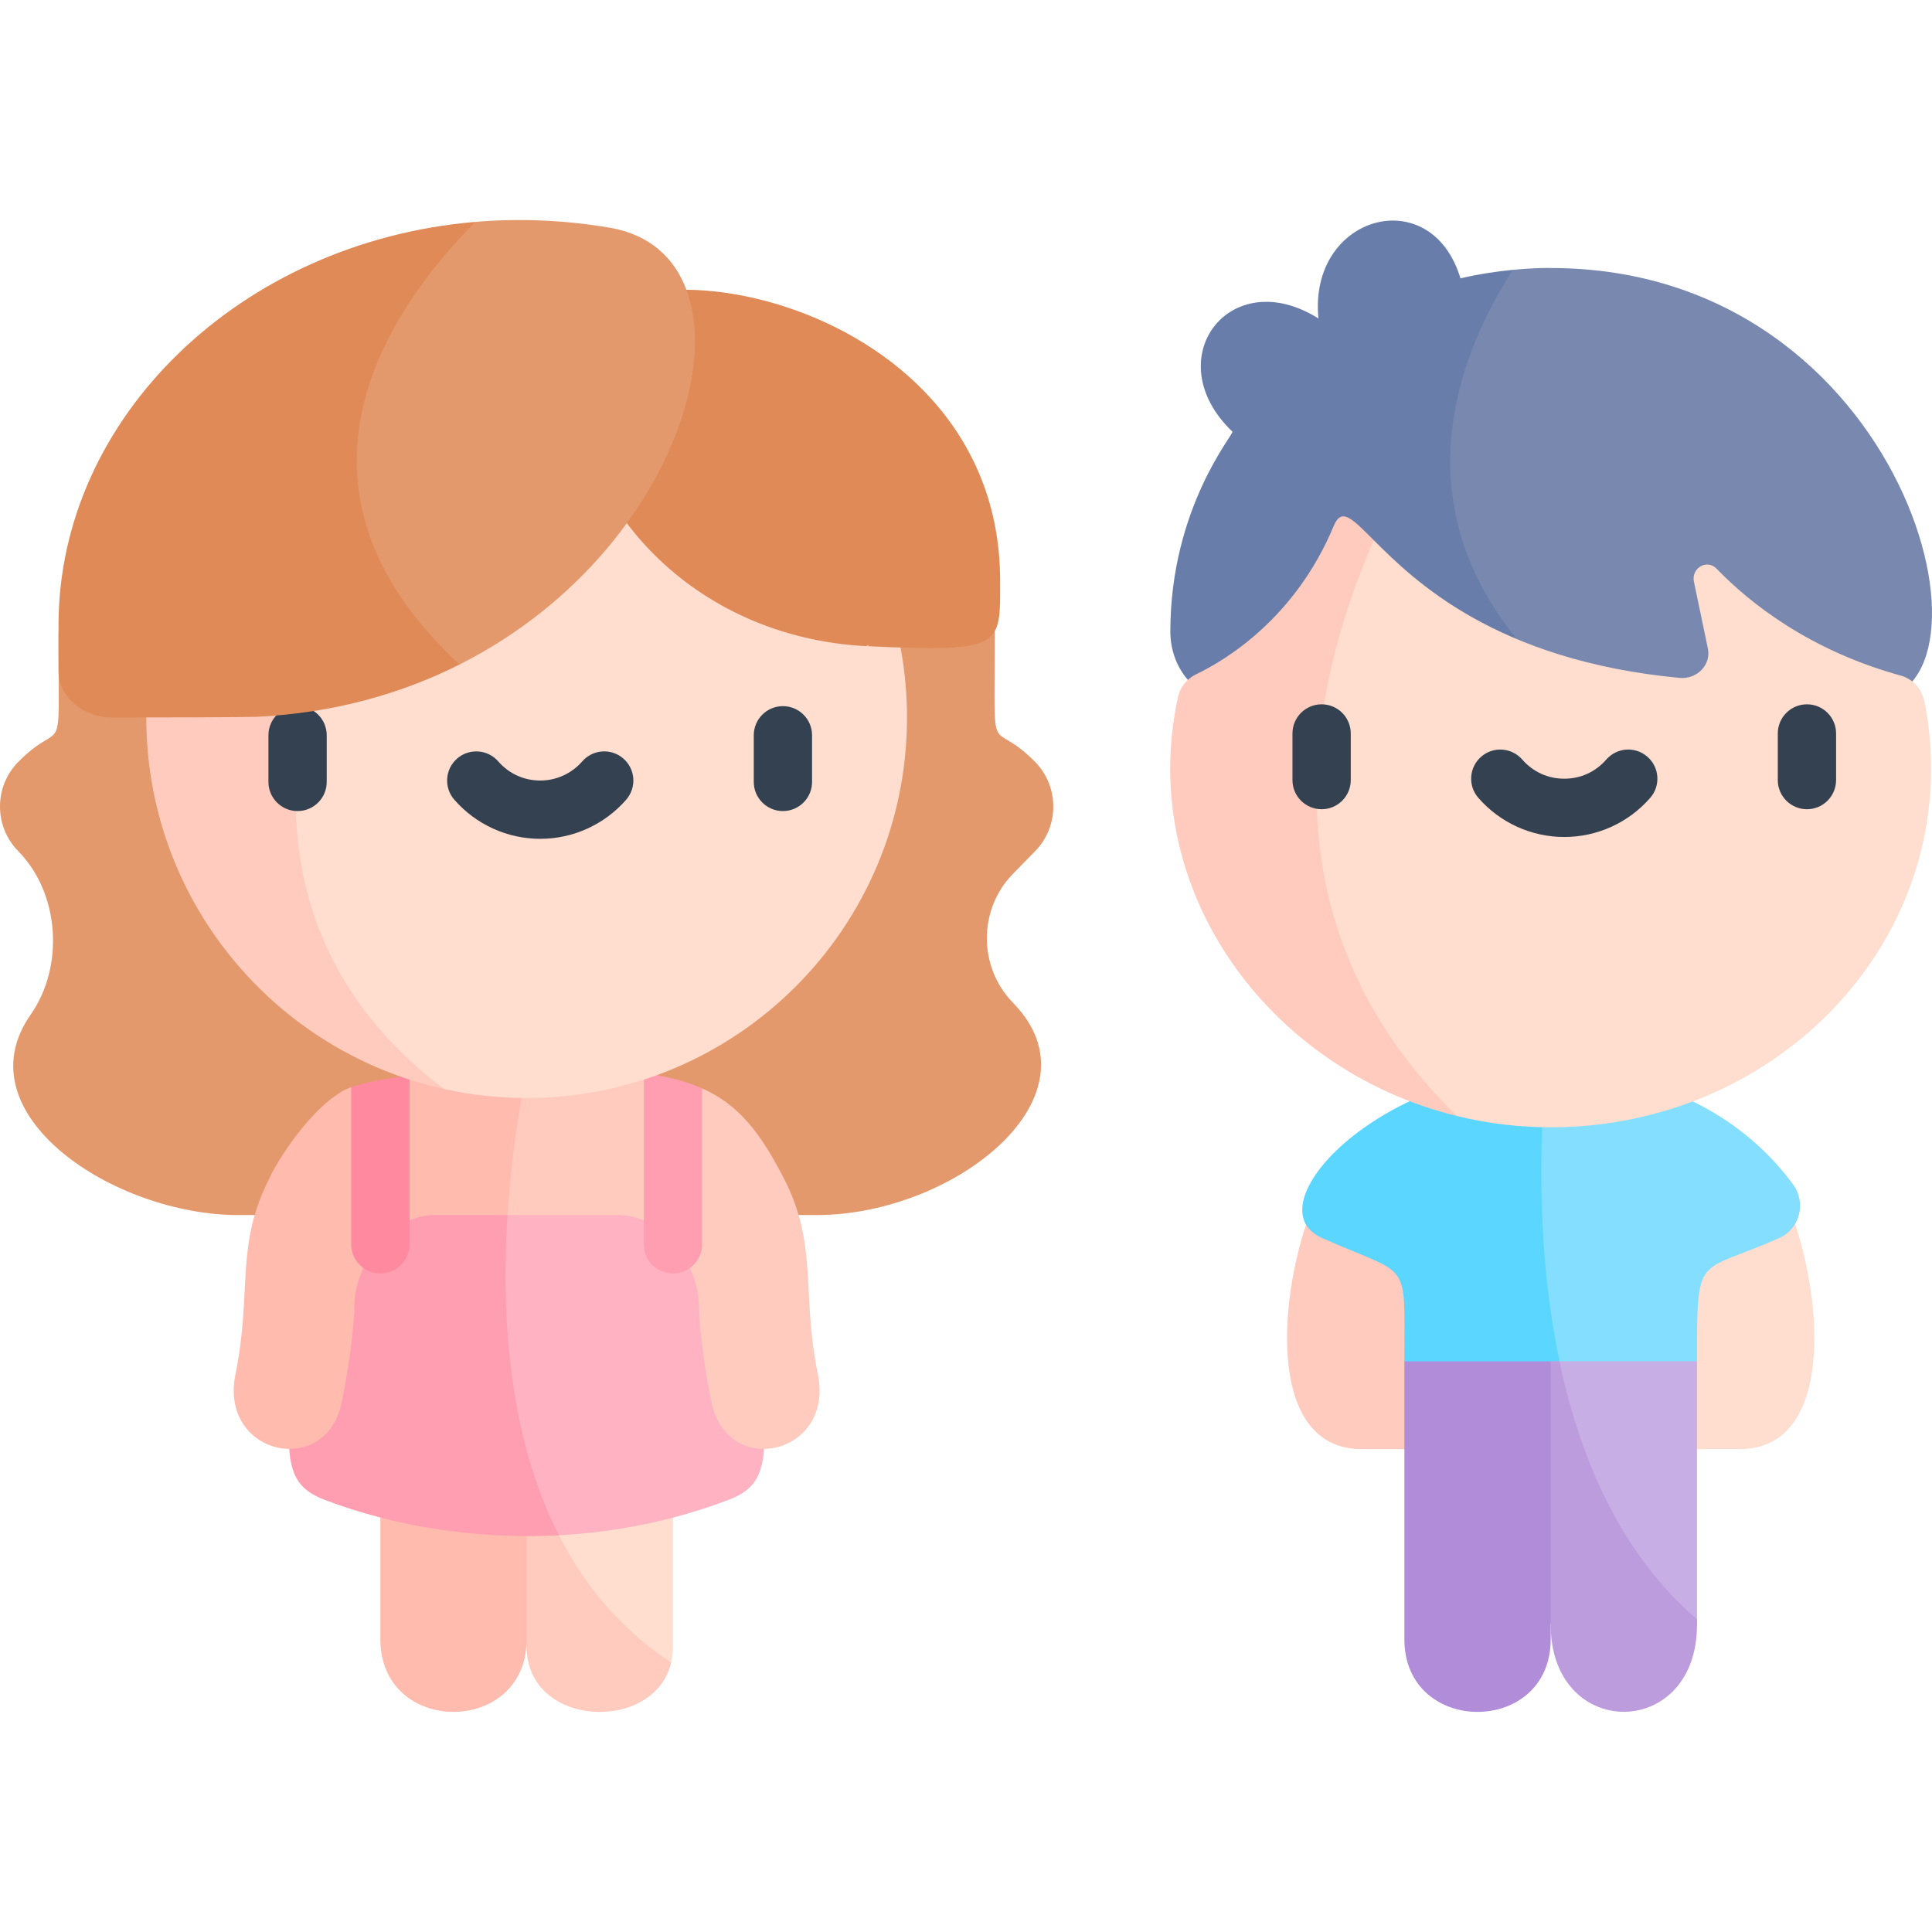 <svg id="Capa_1" enable-background="new 0 0 512 512" height="512" viewBox="0 0 512 512" width="512" xmlns="http://www.w3.org/2000/svg"><g><path d="m178.339 384.039v52.334c0 1.504-.165 2.914-.474 4.222 0 0-36.805 14.767-38.298-56.556z" fill="#ffddcf"/><path d="m177.865 440.595c-4.418 18.763-38.298 17.363-38.298-4.222l-11.194-23.221 11.142-28.988c5.974 22.201 17.549 42.756 38.35 56.431z" fill="#ffcbbe"/><path d="m100.798 434.435v-50.399h38.768v50.399c0 25.646-38.768 25.646-38.768 0z" fill="#ffbbae"/><path d="m4.818 201.937c-6.425 6.519-6.425 17.089 0 23.608 10.987 11.147 12.279 30.511 3.309 43.337-18.418 26.336 22.025 53.125 55.049 53.125h65.61c5.129 0 9.287-4.158 9.287-9.287 0-151.133 3.333-152.615-8.122-154.064l-90.225-11.412c-12.854-1.626-24.219 8.393-24.219 21.349 0 35.289 1.621 20.858-10.689 33.344z" fill="#e4996d"/><path d="m268.464 265.758c24.233 24.717-15.498 56.247-52.122 56.247h-78.272v-162.83l101.399-12.52c12.833-1.585 24.156 8.426 24.156 21.357 0 36.181-1.624 21.326 10.721 33.931 6.382 6.519 6.382 17.084 0 23.603l-5.882 6.003c-9.248 9.443-9.248 24.756 0 34.209z" fill="#e4996d"/><path d="m346.945 322.149c-8.433 23.271-10.814 61.887 13.939 61.887h50.058l.002-61.887z" fill="#ffcbbe"/><path d="m410.943 322.149-.002 61.887h50.066c24.752 0 22.37-38.615 13.939-61.887z" fill="#ffddcf"/><path d="m471.56 328.06c-21.976 9.824-21.842 3.347-21.842 32.716l-8.908 5.273h-29.987l.124-5.273c-36.434-29.112-1.195-77.491-1.195-77.491.618-.021 1.225-.021 1.843-.021 8.032.021 16.415 1.174 24.921 3.81-3.295 0 21.45 3.336 38.689 26.856 3.533 4.821 1.772 11.71-3.645 14.13z" fill="#83deff"/><path d="m413.285 360.777-.741 5.273h-30.482l-9.886-5.273c0-27.763 1.936-22.089-21.852-32.716-18.485-8.269 14.716-43.92 59.429-44.775-1.473 15.364-3.038 46.288 3.532 77.491z" fill="#5ad6ff"/><path d="m495.565 185.61h-77.152c-94.73-68.398-17.486-114.1-17.486-114.1 5.777-.567 9.701-.505 10.02-.484 95.08 0 122.524 114.584 84.618 114.584z" fill="#7888af"/><path d="m418.413 185.61h-92.083c-9.083 0-16.178-8.321-16.178-18.217 0-32.943 17.002-52.468 16.446-53.003-20.081-19.195-.68-44.806 22.81-29.977-2.729-27.392 29.864-36.486 37.628-10.648 5.128-1.195 9.937-1.875 13.892-2.255-14.758 22.738-35.291 71.024 17.485 114.1z" fill="#687daa"/><path d="m511.743 203.734c0 52.035-44.373 94.297-99.405 95.008-9.062.114-17.857-.937-26.249-2.986 0 0-119.568-58.595-22.037-152.615 10.72 10.731 32.263 31.862 81.013 36.506 4.644.453 8.444-3.46 7.538-7.785l-3.697-17.712c-.752-3.604 3.46-6.056 5.983-3.46 8.872 9.172 24.632 21.674 48.807 28.343 3.178.877 5.564 3.496 6.25 6.72.85 3.995 1.797 10.088 1.797 17.981z" fill="#ffddcf"/><path d="m386.088 295.756c-49.796-12.191-85.038-59.903-73.915-111.039.578-2.655 2.393-4.865 4.842-6.042 7.884-3.788 26.243-14.842 36.419-39.26 2.07-4.964 4.686-2.204 10.617 3.727-17.301 39.739-30.163 101.742 22.037 152.614z" fill="#ffcbbe"/><path d="m449.719 360.777v69.778s-44.631-17.486-38.771-69.778z" fill="#c7aee4"/><path d="m449.719 429.124v1.431c0 6.056-1.493 10.926-3.913 14.592-9.834 15.014-34.858 10.154-34.858-14.592l-8.969-23.335 8.969-46.443h2.338c5.323 25.322 16.002 50.83 36.433 68.347z" fill="#bd9cde"/><g fill="#334151"><path d="m350.24 214.454c-4.265 0-7.723-3.457-7.723-7.723v-12.357c0-4.266 3.458-7.723 7.723-7.723s7.723 3.457 7.723 7.723v12.357c.001 4.266-3.457 7.723-7.723 7.723z"/><path d="m478.858 214.454c-4.265 0-7.723-3.457-7.723-7.723v-12.357c0-4.266 3.458-7.723 7.723-7.723s7.723 3.457 7.723 7.723v12.357c0 4.266-3.458 7.723-7.723 7.723z"/><path d="m414.549 221.811c-8.73 0-17.032-3.781-22.777-10.373-2.802-3.216-2.467-8.094.748-10.897 3.216-2.802 8.094-2.467 10.897.748 2.852 3.273 6.806 5.076 11.132 5.076s8.28-1.802 11.132-5.076c2.803-3.216 7.681-3.551 10.897-.748s3.55 7.681.748 10.897c-5.745 6.591-14.047 10.373-22.777 10.373z"/></g><path d="m193.044 397.488c-14.788 5.623-30.029 8.568-44.93 9.371-44.013-37.557-12.625-88.881-12.625-88.881h59.316c8.609 63.024 12.636 74.053-1.761 79.51z" fill="#ffb3c2"/><path d="m148.115 406.86c-22.346 1.184-43.91-2.482-62.024-9.361-14.396-5.468-10.38-16.455-1.771-79.52h50.47c-.113 1.328-.206 2.678-.299 4.037-1.699 26.65.267 58.635 13.624 84.844z" fill="#ff9eb1"/><path d="m188.565 371.599c-1.112-5.468-2.595-12.738-3.326-24.086.144-3.852-.731-7.847-2.399-11.493-2.544-5.581-6.92-10.37-12.224-12.615-2.09-.896-4.325-1.39-6.642-1.39-8.836-.01-19.319-.01-29.472-.01-20.04-25.724 5.128-38.751 5.128-38.751 1.823-.021 3.625-.021 5.376 0 10.339-.123 18.701.217 25.611 1.153l7.188 7.209 8.259-3.182c9.793 4.356 15.406 11.791 21.512 23.531 9.381 18.052 4.686 30.306 9.165 52.241 4.355 21.389-24.026 27.752-28.176 7.393z" fill="#ffcbbe"/><path d="m139.629 283.254c-1.936 9.701-4.15 23.335-5.128 38.751-6.786 0-13.428.01-19.35.01-2.317 0-4.552.494-6.632 1.39-5.303 2.245-9.68 7.023-12.224 12.615-1.668 3.645-2.544 7.641-2.399 11.493 0 .113-.474 10.102-3.326 24.086-4.15 20.328-32.541 14.046-28.175-7.394 4.521-22.172-.216-34.199 9.165-52.241 0-.608 8.712-16.559 19.103-22.748.638-.381 1.452-.752 2.41-1.092l8.98 2.863 6.467-5.932c9.36-1.121 20.739-1.719 31.109-1.801z" fill="#ffbbae"/><path d="m108.519 285.056v44.703c0 4.263-3.46 7.723-7.723 7.723-1.678 0-3.233-.535-4.5-1.462-1.946-1.39-3.223-3.676-3.223-6.261v-41.634c3.511-1.267 8.99-2.297 15.446-3.069z" fill="#ff899f"/><path d="m186.062 288.434v41.325c0 2.585-1.277 4.871-3.223 6.261-1.267.927-2.822 1.462-4.5 1.462-4.274 0-7.723-3.46-7.723-7.723v-45.352c6.189.835 11.214 2.143 15.446 4.027z" fill="#ff9eb1"/><path d="m240.363 190.193c0 55.67-45.125 100.795-100.795 100.795-7.517 0-14.85-.824-21.904-2.399l-.01-.01c-1.452-.639-124.944-55.701-42.087-161.533h142.563c13.902 17.269 22.233 39.235 22.233 63.147z" fill="#ffddcf"/><path d="m117.664 288.588c-45.135-9.989-78.892-50.243-78.892-98.396 0-23.901 8.321-45.867 22.212-63.147h44.26c-13.315 21.471-59.522 107.098 12.409 161.533z" fill="#ffcbbe"/><path d="m151.293 95.156c.069-36.013 113.75-20.453 113.75 58.708 0 17.482 1.121 19.04-35.04 17.393.345-.516.41-.467-.451-.025-45.861-2.33-78.259-37.384-78.259-76.076z" fill="#df8a57"/><path d="m78.861 214.939c-4.265 0-7.723-3.457-7.723-7.723v-12.357c0-4.266 3.458-7.723 7.723-7.723s7.723 3.457 7.723 7.723v12.357c.001 4.266-3.457 7.723-7.723 7.723z" fill="#334151"/><path d="m207.479 214.939c-4.265 0-7.723-3.457-7.723-7.723v-12.357c0-4.266 3.458-7.723 7.723-7.723s7.723 3.457 7.723 7.723v12.357c.001 4.266-3.457 7.723-7.723 7.723z" fill="#334151"/><path d="m143.17 222.296c-8.731 0-17.033-3.781-22.777-10.373-2.802-3.216-2.467-8.094.749-10.897 3.216-2.802 8.094-2.467 10.897.748 2.852 3.273 6.805 5.076 11.132 5.076 4.264 0 8.322-1.85 11.133-5.076 2.803-3.216 7.681-3.551 10.897-.748s3.55 7.681.748 10.897c-5.746 6.592-14.049 10.373-22.779 10.373z" fill="#334151"/><path d="m121.783 176.094c-136.56-38.761 4.202-117.293 4.202-117.293 11.472-.968 23.417-.525 35.62 1.545 41.727 7.075 23.932 83.661-39.822 115.748z" fill="#e4996d"/><path d="m121.783 176.094c-15.344 7.734-33.344 12.883-53.817 13.871-.103-.051-.33.175-38.143.175-7.909 0-14.314-5.509-14.314-12.296v-12.182c0-55.062 48.338-101.65 110.475-106.861-22.994 23.12-55.33 69.923-4.201 117.293z" fill="#df8a57"/><path d="m372.177 434.435v-73.66h38.768v73.66c0 25.646-38.768 25.646-38.768 0z" fill="#b18cd9"/></g></svg>
